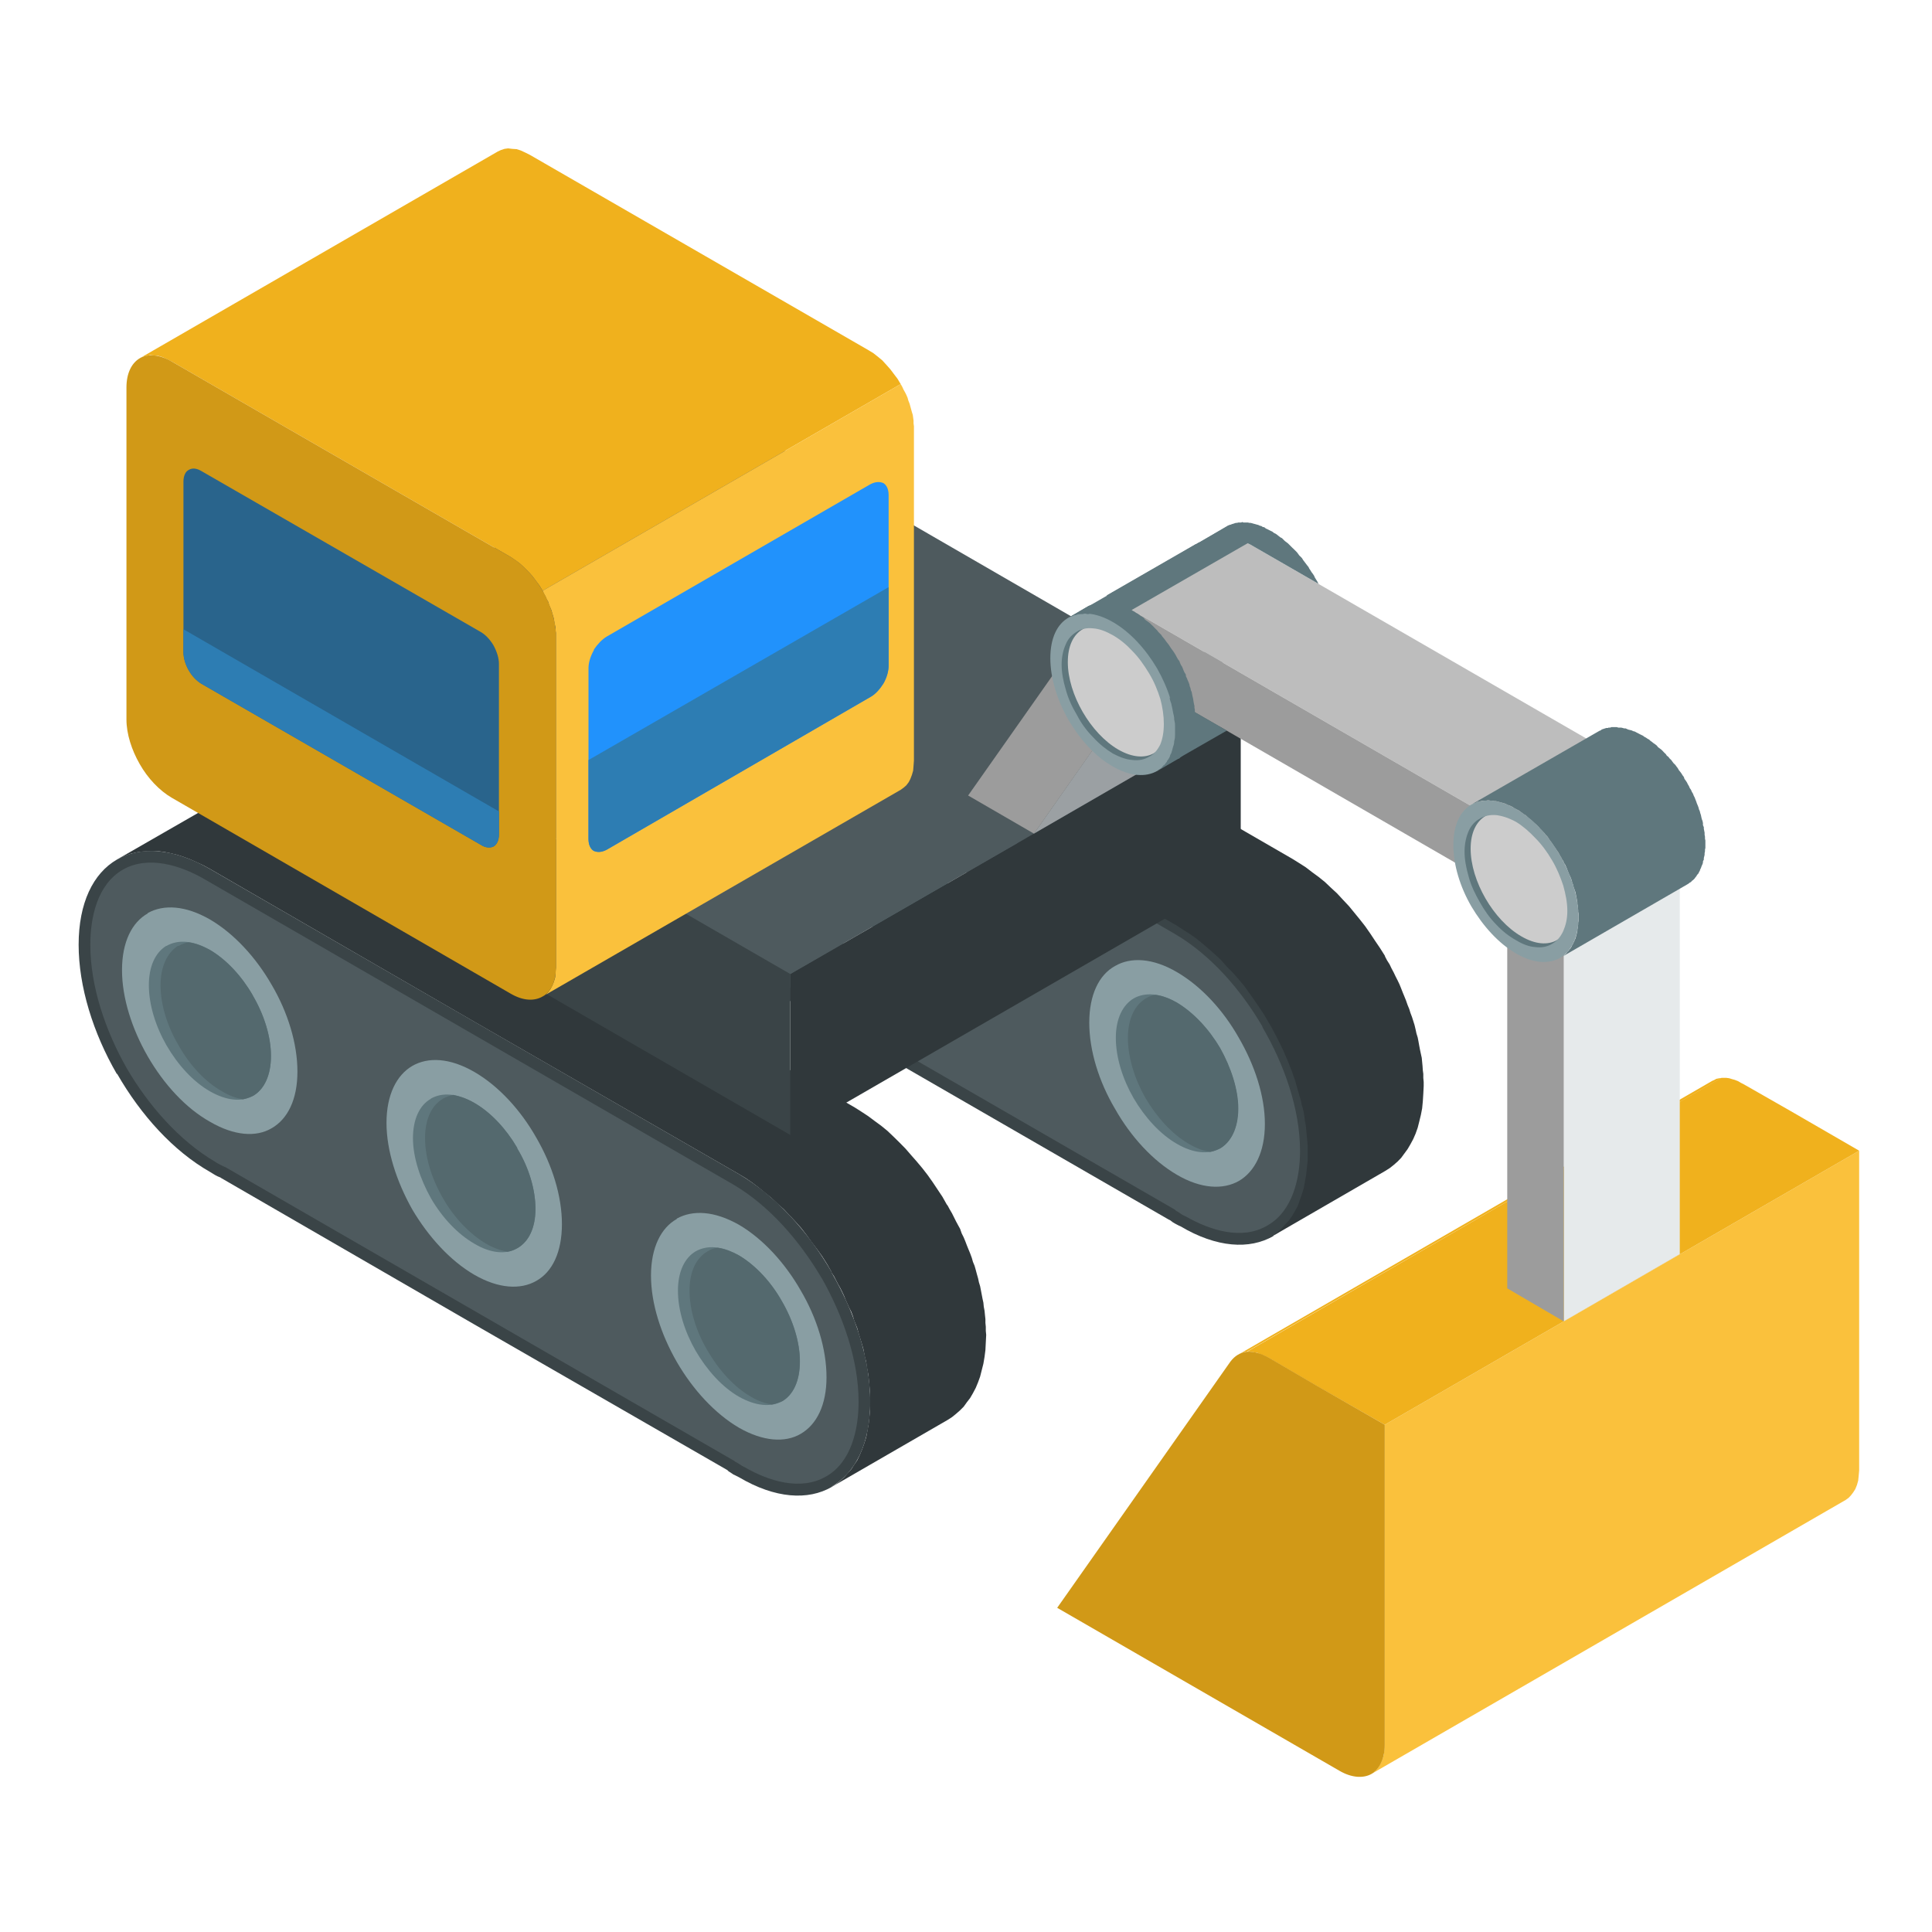 <?xml version="1.0" encoding="utf-8"?>
<!-- Generator: Adobe Illustrator 16.0.0, SVG Export Plug-In . SVG Version: 6.00 Build 0)  -->
<!DOCTYPE svg PUBLIC "-//W3C//DTD SVG 1.1//EN" "http://www.w3.org/Graphics/SVG/1.1/DTD/svg11.dtd">
<svg version="1.1" id="Layer_1" xmlns="http://www.w3.org/2000/svg" xmlns:xlink="http://www.w3.org/1999/xlink" x="0px" y="0px"
	 width="20px" height="20px" viewBox="0 0 20 20" enable-background="new 0 0 20 20" xml:space="preserve">
<path fill-rule="evenodd" clip-rule="evenodd" fill="#F5F5F5" d="M246.335,220.861c0.933,0.539,0.933,1.413,0,1.952
	c-0.934,0.538-2.446,0.538-3.379,0c-0.934-0.539-0.934-1.413,0-1.952C243.889,220.322,245.401,220.322,246.335,220.861z"/>
<polygon fill-rule="evenodd" clip-rule="evenodd" fill="#89B04D" points="246.756,219.633 245.247,218.762 242.599,220.29 
	244.108,221.161 "/>
<polygon fill-rule="evenodd" clip-rule="evenodd" fill="#9BC957" points="244.107,221.273 246.756,219.745 246.756,219.633 
	244.108,221.161 "/>
<polygon fill-rule="evenodd" clip-rule="evenodd" fill="#70913F" points="244.108,221.161 242.599,220.29 242.599,220.402 
	244.107,221.273 "/>
<path fill-rule="evenodd" clip-rule="evenodd" fill="#BFC7C9" d="M245.712,219.507c0.034,0,0.068-0.008,0.095-0.022
	c0.026-0.016,0.039-0.035,0.039-0.055s-0.013-0.04-0.039-0.055c-0.026-0.016-0.061-0.022-0.095-0.022s-0.068,0.007-0.095,0.022
	c-0.026,0.015-0.039,0.035-0.039,0.055s0.013,0.039,0.039,0.055C245.644,219.499,245.678,219.507,245.712,219.507z"/>
<path fill-rule="evenodd" clip-rule="evenodd" fill="#FAC13C" d="M245.81,219.481c0.052-0.032,0.036-0.08,0.036-0.139
	c0-0.444,0.005-0.893,0-1.336c0-0.015,0.001,0.011-0.017,0.029c-0.062,0.062-0.224,0.058-0.251-0.035c-0.004,0.004,0,1.279,0,1.4
	c0,0.078,0.045,0.098,0.12,0.104C245.733,219.509,245.779,219.5,245.81,219.481z"/>
<path fill-rule="evenodd" clip-rule="evenodd" fill="#F5BE3D" d="M245.712,218.075c0.034,0,0.068-0.007,0.095-0.022
	c0.026-0.015,0.039-0.035,0.039-0.055s-0.013-0.04-0.039-0.055s-0.061-0.022-0.095-0.022s-0.068,0.008-0.095,0.022
	s-0.039,0.035-0.039,0.055s0.013,0.04,0.039,0.055C245.644,218.068,245.678,218.075,245.712,218.075z"/>
<polygon fill-rule="evenodd" clip-rule="evenodd" fill="#FFDC6A" points="245.807,219.483 245.81,219.481 245.812,219.48 
	245.813,219.479 245.816,219.478 245.816,219.477 245.816,218.047 245.816,218.047 245.813,218.049 245.812,218.05 245.81,218.052 
	245.807,218.053 245.804,218.055 245.802,218.056 245.799,218.057 245.797,218.059 245.794,218.06 245.791,218.061 245.788,218.062 
	245.786,218.063 245.783,218.063 245.78,218.064 245.777,218.065 245.774,218.066 245.771,218.067 245.769,218.068 245.766,218.069 
	245.763,218.069 245.76,218.07 245.756,218.071 245.755,218.071 245.755,219.502 245.756,219.502 245.76,219.501 245.763,219.5 
	245.766,219.5 245.769,219.499 245.771,219.498 245.774,219.497 245.777,219.496 245.78,219.495 245.783,219.494 245.786,219.493 
	245.788,219.492 245.791,219.491 245.794,219.489 245.797,219.488 245.799,219.487 245.802,219.486 245.804,219.484 "/>
<polygon fill-rule="evenodd" clip-rule="evenodd" fill="#E6B543" points="245.674,218.072 245.671,218.071 245.668,218.071 
	245.664,218.07 245.661,218.069 245.658,218.069 245.655,218.068 245.652,218.067 245.649,218.066 245.646,218.065 245.644,218.064 
	245.641,218.063 245.638,218.063 245.635,218.062 245.633,218.061 245.63,218.06 245.627,218.059 245.625,218.057 245.622,218.056 
	245.619,218.055 245.617,218.053 245.614,218.052 245.612,218.05 245.61,218.049 245.607,218.047 245.607,218.047 245.607,219.478 
	245.607,219.478 245.61,219.479 245.612,219.48 245.614,219.481 245.617,219.483 245.619,219.484 245.622,219.486 245.625,219.487 
	245.627,219.488 245.63,219.489 245.633,219.491 245.635,219.492 245.638,219.493 245.641,219.494 245.644,219.495 245.646,219.496 
	245.649,219.497 245.652,219.498 245.655,219.499 245.658,219.5 245.661,219.5 245.664,219.501 245.668,219.502 245.671,219.502 
	245.674,219.503 "/>
<path fill-rule="evenodd" clip-rule="evenodd" fill="#D19917" d="M245.712,218.055c0.03,0,0.061-0.007,0.084-0.021
	c0.023-0.013,0.035-0.03,0.035-0.049c0-0.017-0.012-0.034-0.035-0.048s-0.054-0.021-0.084-0.021s-0.061,0.007-0.084,0.021
	s-0.035,0.031-0.035,0.048c0,0.019,0.012,0.036,0.035,0.049C245.651,218.048,245.682,218.055,245.712,218.055z"/>
<rect x="246.307" y="217.814" transform="matrix(0.867 0.498 -0.498 0.867 141.143 -93.729)" fill-rule="evenodd" clip-rule="evenodd" fill="#D1CACA" width="0.061" height="0"/>
<polygon fill-rule="evenodd" clip-rule="evenodd" fill="#D1CACA" points="246.275,217.704 246.223,217.674 245.87,217.642 
	245.871,217.651 245.871,217.661 245.871,217.671 245.87,217.681 245.869,217.691 245.868,217.702 245.866,217.712 245.864,217.723 
	245.918,217.754 245.92,217.742 245.921,217.732 245.922,217.722 245.924,217.712 245.924,217.702 245.924,217.692 245.924,217.682 
	245.924,217.673 "/>
<polygon fill-rule="evenodd" clip-rule="evenodd" fill="#D1CACA" points="245.918,217.754 245.864,217.723 245.858,217.747 
	245.852,217.771 245.843,217.795 245.832,217.819 245.819,217.844 245.806,217.867 245.791,217.89 245.773,217.912 245.826,217.942 
	245.843,217.92 245.858,217.897 245.872,217.874 245.885,217.85 245.896,217.826 245.904,217.802 245.912,217.777 "/>
<rect x="245.815" y="217.953" transform="matrix(0.871 0.491 -0.491 0.871 138.695 -92.631)" fill-rule="evenodd" clip-rule="evenodd" fill="#D1CACA" width="0.062" height="0.001"/>
<polygon fill-rule="evenodd" clip-rule="evenodd" fill="#D1CACA" points="245.872,217.971 245.818,217.939 245.817,217.941 
	245.815,217.944 245.813,217.946 245.813,217.948 245.811,217.95 245.809,217.952 245.807,217.954 245.806,217.956 245.858,217.986 
	245.86,217.984 245.861,217.982 245.863,217.98 245.865,217.979 245.867,217.977 245.868,217.975 245.87,217.973 "/>
<path fill-rule="evenodd" clip-rule="evenodd" fill="#EBEBEB" d="M245.813,217.96l0.11,0.01l0.241,0.021l0.176-0.102
	c0.005-0.003,0.01-0.007,0.014-0.012l0.001-0.001c0.003-0.005,0.007-0.011,0.009-0.017s0.004-0.013,0.004-0.018
	c0-0.006-0.002-0.01-0.004-0.014l0,0l-0.088-0.125l-0.352-0.031c0.002,0.024-0.001,0.053-0.006,0.081
	c-0.014,0.063-0.045,0.131-0.092,0.188l-0.001,0.001C245.821,217.949,245.817,217.955,245.813,217.96z"/>
<polygon fill-rule="evenodd" clip-rule="evenodd" fill="#82888A" points="245.617,217.929 245.732,217.995 245.741,217.999 
	245.75,218.001 245.76,218.001 245.77,218.001 245.779,217.998 245.79,217.995 245.801,217.99 245.812,217.984 245.822,217.978 
	245.833,217.969 245.844,217.96 245.854,217.949 245.864,217.938 245.865,217.936 245.876,217.923 245.885,217.909 245.893,217.896 
	245.899,217.882 245.905,217.868 245.911,217.854 245.915,217.84 245.918,217.826 245.921,217.813 245.922,217.799 245.922,217.787 
	245.922,217.774 245.92,217.763 245.917,217.752 245.912,217.742 245.907,217.733 245.9,217.726 245.894,217.72 245.886,217.715 
	245.777,217.652 245.785,217.646 245.804,217.633 245.823,217.622 245.842,217.614 245.859,217.608 245.878,217.604 
	245.895,217.604 245.911,217.604 245.927,217.607 245.941,217.613 245.762,217.51 245.747,217.504 245.731,217.5 245.716,217.499 
	245.698,217.501 245.681,217.505 245.662,217.511 245.644,217.519 245.625,217.529 245.606,217.541 245.587,217.556 
	245.568,217.572 245.551,217.591 245.533,217.611 245.532,217.612 245.529,217.615 245.527,217.619 245.524,217.622 
	245.521,217.626 245.52,217.629 245.517,217.633 245.515,217.636 245.512,217.64 245.512,217.64 245.512,217.64 245.511,217.642 
	245.511,217.642 245.51,217.643 245.498,217.662 245.486,217.682 245.476,217.701 245.467,217.722 245.459,217.741 245.452,217.762 
	245.446,217.781 245.441,217.802 245.44,217.806 245.439,217.81 245.439,217.813 245.438,217.817 245.438,217.821 245.438,217.825 
	245.437,217.829 245.437,217.833 245.437,217.834 245.437,217.834 245.437,217.834 245.437,217.835 245.435,217.854 
	245.435,217.871 245.436,217.889 245.438,217.904 245.441,217.92 245.446,217.935 245.453,217.948 245.46,217.961 245.461,217.962 
	245.472,217.975 245.483,217.985 245.497,217.993 245.677,218.097 245.663,218.089 245.65,218.078 245.641,218.065 245.64,218.064 
	245.633,218.053 245.626,218.039 245.621,218.024 245.617,218.009 245.615,217.992 245.614,217.976 245.614,217.957 
	245.615,217.938 245.615,217.938 245.615,217.938 245.615,217.938 245.615,217.938 245.616,217.934 245.617,217.93 "/>
<path fill-rule="evenodd" clip-rule="evenodd" fill="#BFC7C9" d="M245.621,217.905c-0.003,0.011-0.004,0.021-0.006,0.032l0,0l0,0
	v0.001l0,0c-0.005,0.05,0.003,0.095,0.024,0.126l0.001,0.001c0.026,0.038,0.068,0.049,0.116,0.037h0.001l0,0l0,0h0.001l0,0
	c0.032-0.009,0.066-0.028,0.101-0.059l0,0l0.002-0.001v-0.001l0,0c0.008-0.007,0.015-0.014,0.021-0.021l0.001-0.001l0,0l0,0
	l0.001-0.002c0.007-0.007,0.015-0.015,0.021-0.023v-0.001c0.047-0.059,0.078-0.126,0.092-0.189c0.013-0.063,0.007-0.121-0.02-0.159
	c-0.027-0.039-0.07-0.05-0.119-0.037c-0.048,0.013-0.101,0.05-0.147,0.107v0.001c-0.007,0.009-0.014,0.018-0.021,0.026l0,0v0.001
	l-0.001,0.001l-0.001,0.001l0,0C245.655,217.797,245.632,217.854,245.621,217.905L245.621,217.905z M245.711,217.977
	c-0.016-0.022-0.019-0.056-0.011-0.092c0.007-0.037,0.025-0.076,0.053-0.11c0.026-0.033,0.058-0.055,0.086-0.063
	c0.027-0.007,0.053-0.001,0.068,0.021s0.019,0.056,0.011,0.093c-0.007,0.036-0.025,0.076-0.053,0.109l-0.001,0.002
	c-0.026,0.032-0.057,0.054-0.085,0.061C245.752,218.006,245.727,217.999,245.711,217.977L245.711,217.977z"/>
<polygon fill-rule="evenodd" clip-rule="evenodd" fill="#D1CACA" points="245.748,216.956 245.695,216.926 245.693,216.925 
	245.692,216.925 245.691,216.924 245.689,216.924 245.688,216.924 245.687,216.924 245.686,216.924 245.684,216.925 
	245.682,216.925 245.68,216.926 245.678,216.927 245.676,216.928 245.675,216.929 245.672,216.931 245.671,216.932 245.669,216.934 
	245.667,216.935 245.666,216.937 245.664,216.938 245.662,216.939 245.661,216.94 245.66,216.942 245.659,216.944 245.658,216.946 
	245.656,216.948 245.655,216.95 245.654,216.952 245.653,216.955 245.652,216.957 245.652,216.958 245.564,217.184 245.564,217.652 
	245.617,217.684 245.617,217.214 245.705,216.989 245.705,216.988 245.706,216.985 245.707,216.982 245.709,216.981 245.71,216.979 
	245.711,216.977 245.712,216.975 245.714,216.973 245.715,216.971 245.716,216.971 245.717,216.969 245.719,216.967 245.72,216.965 
	245.722,216.964 245.724,216.962 245.726,216.961 245.727,216.96 245.729,216.958 245.731,216.957 245.732,216.957 245.734,216.956 
	245.736,216.955 245.738,216.955 245.74,216.955 245.741,216.954 245.743,216.955 245.744,216.955 245.745,216.955 245.747,216.955 
	"/>
<path fill-rule="evenodd" clip-rule="evenodd" fill="#EBEBEB" d="M245.841,217.555v-0.177v-0.292l-0.088-0.126
	c-0.003-0.003-0.006-0.005-0.01-0.005c-0.004-0.001-0.009,0-0.014,0.003c-0.006,0.003-0.01,0.008-0.014,0.013h-0.001
	c-0.004,0.005-0.007,0.011-0.01,0.017v0.002l-0.088,0.225v0.47c0.005-0.007,0.01-0.013,0.015-0.019l0.001-0.001
	c0.046-0.058,0.099-0.094,0.146-0.107C245.802,217.552,245.822,217.551,245.841,217.555z"/>
<g>
	<path fill-rule="evenodd" clip-rule="evenodd" fill="#D1CACA" d="M245.534,217.897l-0.053-0.031l-0.352,0.438l-0.088,0.226v0.001
		l0.053,0.03l0,0l0,0l0.088-0.227L245.534,217.897L245.534,217.897z M245.042,218.531l0.053,0.03l-0.001,0.002l-0.001,0.003v0.002
		l-0.001,0.002v0.003v0.002l-0.001,0.002v0.002l0.027,0.016l0,0l-0.027-0.016l0,0v0.002l0.001,0.002v0.002v0.002l0.001,0.001v0.002
		l0.001,0.002l0.001,0.001l0.001,0.001l0.001,0.001l0.001,0.001l0.002,0.001l-0.053-0.03l-0.002-0.001l-0.001-0.001l-0.001-0.001
		l-0.001-0.001l-0.001-0.002l-0.001-0.001v-0.002l-0.001-0.001v-0.002l-0.001-0.002v-0.002v-0.002v-0.002v-0.002l0.001-0.003v-0.002
		l0.001-0.002v-0.003l0.001-0.002L245.042,218.531L245.042,218.531L245.042,218.531z"/>
</g>
<path fill-rule="evenodd" clip-rule="evenodd" fill="#EBEBEB" d="M245.534,217.898l-0.352,0.437l-0.088,0.227l0,0l0,0
	c-0.002,0.006-0.004,0.013-0.004,0.018c0,0.006,0.002,0.01,0.004,0.014c0.003,0.004,0.006,0.006,0.01,0.006l0,0l0,0
	c0.004,0,0.009-0.001,0.014-0.004l0,0l0.176-0.102l0.236-0.294l0.103-0.128l-0.038-0.021l-0.013-0.009l-0.013-0.01l-0.011-0.013
	v-0.001l-0.008-0.013l-0.006-0.014l-0.005-0.015l-0.004-0.016l-0.002-0.016l-0.001-0.018v-0.018L245.534,217.898z"/>
<path fill-rule="evenodd" clip-rule="evenodd" fill="#707E82" d="M245.696,217.915l0.16,0.093l-0.006-0.003l-0.005-0.004
	l-0.004-0.006l-0.001-0.001l-0.003-0.006l-0.003-0.006l-0.002-0.008l-0.001-0.008l-0.001-0.008l0.001-0.009v-0.009l0.002-0.009
	l0.002-0.01l0.003-0.01l0.004-0.01l0.004-0.01l0.005-0.009l0.006-0.01l0.006-0.009l0.007-0.009l0.007-0.008l0.008-0.008l0.007-0.007
	l0.008-0.006l0.007-0.005l0.008-0.004l0.007-0.003l0.008-0.003l0.007-0.001l0.007-0.001h0.007l0.006,0.002l0.006,0.002l-0.155-0.09
	c-0.019,0.012-0.036,0.027-0.053,0.048c-0.027,0.034-0.046,0.073-0.053,0.11C245.698,217.896,245.696,217.905,245.696,217.915z"/>
<path fill-rule="evenodd" clip-rule="evenodd" fill="#899EA3" d="M245.834,217.933c-0.005,0.024-0.003,0.047,0.007,0.062
	l0.001,0.001c0.011,0.016,0.027,0.02,0.047,0.015c0.019-0.005,0.039-0.02,0.058-0.042l0.001-0.001
	c0.019-0.022,0.03-0.05,0.036-0.074c0.005-0.025,0.003-0.049-0.008-0.063s-0.028-0.02-0.047-0.015
	c-0.02,0.005-0.04,0.021-0.059,0.043C245.852,217.881,245.839,217.907,245.834,217.933z"/>
<g>
	<polygon fill-rule="evenodd" clip-rule="evenodd" fill="#CFD1D1" points="244.037,219.966 242.98,219.356 242.98,220.288 
		244.036,220.897 	"/>
	<polygon fill-rule="evenodd" clip-rule="evenodd" fill="#CFD1D1" points="244.753,218.538 243.697,217.928 242.828,219.444 
		243.884,220.055 	"/>
</g>
<polygon fill-rule="evenodd" clip-rule="evenodd" fill="#E6EAEB" points="245.476,220.067 245.476,219.136 245.629,219.048 
	244.753,218.538 243.884,220.055 244.037,219.966 244.036,220.897 "/>
<polygon fill-rule="evenodd" clip-rule="evenodd" fill="#999999" points="244.509,220.625 244.98,220.353 244.98,219.46 
	244.509,219.732 "/>
<polygon fill-rule="evenodd" clip-rule="evenodd" fill="#666565" points="244.553,220.6 244.937,220.378 244.938,219.545 
	244.553,219.767 "/>
<polygon fill-rule="evenodd" clip-rule="evenodd" fill="#FAC13C" points="244.553,220.543 244.888,220.35 244.888,219.573 
	244.553,219.767 "/>
<path fill-rule="evenodd" clip-rule="evenodd" fill="#D19917" d="M243.467,219.715l0.2,0.115l0.003,0.002l0.002,0.002l0.003,0.002
	l0.002,0.002l0.002,0.002l0.002,0.003l0.002,0.003l0.002,0.003l0,0l0.001,0.003l0.002,0.003l0.001,0.003l0.001,0.003l0.001,0.003
	l0.001,0.003v0.003v0.003v0.515v0.002v0.003l-0.001,0.003l-0.001,0.002l-0.001,0.001l-0.001,0.002l-0.002,0.002l-0.001,0.001
	l-0.032,0.019l0.001-0.001l0.002-0.002l0.001-0.001l0.001-0.002l0.001-0.002l0.001-0.003v-0.002v-0.003v-0.515v-0.003v-0.003
	l-0.001-0.003l-0.001-0.003l-0.001-0.003l-0.001-0.003l-0.002-0.003l-0.001-0.003l0,0l-0.002-0.003l-0.002-0.003l-0.002-0.002
	l-0.002-0.003l-0.002-0.002l-0.003-0.002l-0.002-0.002l-0.003-0.002l-0.2-0.115l-0.044-0.025l-0.2-0.116l-0.003-0.001l-0.003-0.001
	l-0.002-0.001h-0.002h-0.002h-0.002l-0.002,0.001h-0.002l0.032-0.019l0.002-0.001h0.001h0.002h0.003h0.002l0.002,0.001l0.003,0.001
	l0.002,0.001l0.201,0.116L243.467,219.715L243.467,219.715z M243.43,219.77L243.43,219.77L243.43,219.77l-0.001,0.002v0.002v0.482
	v0.002v0.001l0.001,0.002v0.001l0.001,0.002l0.001,0.001l0.002,0.001l0.001,0.001l0.188,0.108h0.001h0.001h0.001h0.001l0.032-0.019
	h-0.001l-0.001,0.001l-0.001-0.001h-0.002l-0.187-0.108l-0.002-0.001l-0.001-0.001l-0.001-0.001l-0.001-0.002v-0.001l-0.001-0.002
	l-0.001-0.001v-0.002v-0.482v-0.002l0.001-0.001l0.001-0.001v-0.001L243.43,219.77L243.43,219.77z M243.423,220.223l-0.188-0.108
	h-0.001l-0.001-0.002l-0.001-0.001l-0.001-0.001l-0.001-0.002v-0.001l-0.001-0.002v-0.001v-0.287v-0.001l0.001-0.001v-0.001
	l0.001-0.001l-0.032,0.019l-0.001,0.001l-0.001,0.001v0.001v0.001v0.287v0.001v0.002l0.001,0.001l0.001,0.002l0.001,0.001
	l0.001,0.001l0.001,0.001l0.001,0.001l0.188,0.108l0.001,0.001h0.001h0.002l0,0l0.032-0.019h-0.001h-0.001L243.423,220.223
	L243.423,220.223L243.423,220.223z M243.423,219.886l-0.188-0.108l-0.001-0.001l-0.001-0.001l-0.001-0.001l-0.001-0.002
	l-0.001-0.001v-0.002l-0.001-0.001v-0.002v-0.146v-0.001l0.001-0.002l0,0l0.001-0.001l-0.032,0.019l-0.001,0.001h-0.001v0.002v0.001
	v0.146v0.002v0.001l0.001,0.002l0.001,0.002l0.001,0.001l0.001,0.001l0.001,0.001l0.001,0.001l0.188,0.108h0.001l0.001,0.001h0.002
	v-0.001l0.032-0.019l-0.001,0.001h-0.001L243.423,219.886L243.423,219.886z"/>
<polygon fill-rule="evenodd" clip-rule="evenodd" fill="#2192FC" points="243.449,219.761 243.449,220.244 243.456,220.255 
	243.643,220.362 243.648,220.359 243.648,219.876 243.643,219.865 243.456,219.757 "/>
<polygon fill-rule="evenodd" clip-rule="evenodd" fill="#2192FC" points="243.418,220.226 243.418,219.938 243.412,219.929 
	243.225,219.82 243.219,219.824 243.219,220.11 243.225,220.121 243.412,220.229 "/>
<polygon fill-rule="evenodd" clip-rule="evenodd" fill="#2192FC" points="243.418,219.889 243.418,219.742 243.412,219.732 
	243.225,219.624 243.219,219.627 243.219,219.773 243.225,219.784 243.412,219.892 "/>
<path fill-rule="evenodd" clip-rule="evenodd" fill="#FAC13C" d="M243.435,219.733l0.2,0.115c0.007,0.004,0.013,0.011,0.018,0.019
	l0,0c0.004,0.008,0.007,0.016,0.007,0.023v0.515c0,0.008-0.003,0.013-0.007,0.016c-0.005,0.002-0.011,0.002-0.018-0.002l-0.2-0.116
	l-0.044-0.025l-0.2-0.115c-0.007-0.004-0.013-0.011-0.018-0.019l0,0c-0.005-0.007-0.007-0.016-0.007-0.023v-0.515
	c0-0.007,0.002-0.013,0.007-0.016c0.005-0.002,0.011-0.002,0.018,0.002l0.2,0.116L243.435,219.733L243.435,219.733z M243.396,219.9
	v-0.146c0-0.004-0.002-0.009-0.006-0.011l-0.188-0.107c-0.003-0.003-0.006-0.001-0.006,0.003v0.146c0,0.004,0.003,0.009,0.006,0.011
	l0.188,0.108C243.395,219.906,243.396,219.904,243.396,219.9L243.396,219.9z M243.396,220.237v-0.286
	c0-0.004-0.002-0.009-0.006-0.011l-0.188-0.108c-0.003-0.001-0.006,0-0.006,0.004v0.287c0,0.004,0.003,0.008,0.006,0.01l0.188,0.108
	C243.395,220.243,243.396,220.242,243.396,220.237L243.396,220.237z M243.429,219.773v0.482c0,0.004,0.002,0.009,0.006,0.011
	l0.188,0.108c0.003,0.002,0.006,0,0.006-0.004v-0.482c0-0.005-0.003-0.009-0.006-0.011l-0.188-0.108
	C243.431,219.768,243.429,219.77,243.429,219.773z"/>
<g>
	<polygon fill-rule="evenodd" clip-rule="evenodd" fill="#D14232" points="244.824,218.596 243.6,217.889 244.51,218.419 
		245.734,219.127 	"/>
	<polygon fill-rule="evenodd" clip-rule="evenodd" fill="#E74C3C" points="244.824,218.408 243.599,217.701 242.534,219.56 
		243.759,220.267 	"/>
</g>
<polygon fill-rule="evenodd" clip-rule="evenodd" fill="#C0392B" points="245.734,219.127 245.896,219.033 244.824,218.408 
	243.759,220.267 243.92,220.173 244.824,218.596 "/>
<path fill-rule="evenodd" clip-rule="evenodd" fill="#323A3D" d="M244.163,218.893l-0.662-0.386
	c-0.016-0.009-0.021-0.029-0.012-0.045l0.19-0.323c0.009-0.017,0.029-0.021,0.045-0.013l0.663,0.386
	c0.016,0.009,0.021,0.029,0.012,0.045l-0.19,0.323C244.2,218.896,244.179,218.901,244.163,218.893z"/>
<path fill-rule="evenodd" clip-rule="evenodd" fill="#475459" d="M244.097,218.695l-0.069,0.118l0.124,0.072
	c0.012,0.006,0.023,0.009,0.034,0.008l0,0c0.01-0.001,0.019-0.006,0.023-0.014l0.052-0.089L244.097,218.695z"/>
<rect x="244.154" y="218.576" transform="matrix(0.509 -0.861 0.861 0.509 -68.336 317.508)" fill-rule="evenodd" clip-rule="evenodd" fill="#475459" width="0.136" height="0.191"/>
<rect x="243.968" y="218.468" transform="matrix(-0.506 0.863 -0.863 -0.506 556.047 118.697)" fill-rule="evenodd" clip-rule="evenodd" fill="#475459" width="0.137" height="0.19"/>
<rect x="243.89" y="218.599" transform="matrix(-0.506 0.863 -0.863 -0.506 556.044 118.963)" fill-rule="evenodd" clip-rule="evenodd" fill="#475459" width="0.137" height="0.191"/>
<path fill-rule="evenodd" clip-rule="evenodd" fill="#475459" d="M244.182,218.55l0.165,0.096l0.053-0.089
	c0.005-0.008,0.004-0.018,0-0.027c-0.004-0.009-0.013-0.019-0.023-0.024l-0.125-0.072L244.182,218.55z"/>
<rect x="243.706" y="218.492" transform="matrix(0.509 -0.861 0.861 0.509 -68.483 317.082)" fill-rule="evenodd" clip-rule="evenodd" fill="#475459" width="0.136" height="0.191"/>
<rect x="243.783" y="218.36" transform="matrix(0.509 -0.861 0.861 0.509 -68.332 317.084)" fill-rule="evenodd" clip-rule="evenodd" fill="#475459" width="0.136" height="0.191"/>
<polygon fill-rule="evenodd" clip-rule="evenodd" fill="#475459" points="243.881,218.217 243.813,218.335 243.977,218.431 
	244.046,218.313 243.974,218.271 "/>
<path fill-rule="evenodd" clip-rule="evenodd" fill="#475459" d="M243.792,218.322l0.069-0.117l-0.125-0.072
	c-0.011-0.006-0.022-0.009-0.033-0.008l0,0c-0.011,0.001-0.02,0.006-0.023,0.014l-0.053,0.088L243.792,218.322z"/>
<rect x="243.599" y="218.252" transform="matrix(-0.504 0.864 -0.864 -0.504 555.047 117.893)" fill-rule="evenodd" clip-rule="evenodd" fill="#475459" width="0.136" height="0.191"/>
<path fill-rule="evenodd" clip-rule="evenodd" fill="#475459" d="M243.637,218.586l0.069-0.117l-0.165-0.096l-0.052,0.089
	c-0.005,0.008-0.005,0.018,0,0.026c0.004,0.01,0.013,0.019,0.023,0.025L243.637,218.586z"/>
<polygon fill-rule="evenodd" clip-rule="evenodd" fill="#475459" points="244.139,218.367 244.066,218.325 243.997,218.442 
	244.162,218.538 244.23,218.421 "/>
<path fill-rule="evenodd" clip-rule="evenodd" fill="#323A3D" d="M243.898,219.342l-0.662-0.385c-0.016-0.01-0.021-0.03-0.012-0.046
	l0.189-0.323c0.01-0.016,0.03-0.021,0.046-0.012l0.663,0.385c0.016,0.01,0.021,0.03,0.012,0.046l-0.19,0.323
	C243.935,219.346,243.914,219.352,243.898,219.342z"/>
<path fill-rule="evenodd" clip-rule="evenodd" fill="#475459" d="M243.832,219.146l-0.069,0.117l0.124,0.072
	c0.012,0.007,0.023,0.01,0.033,0.009h0.001c0.01-0.001,0.019-0.006,0.023-0.014l0.052-0.089L243.832,219.146z"/>
<rect x="243.889" y="219.025" transform="matrix(0.509 -0.861 0.861 0.509 -68.853 317.501)" fill-rule="evenodd" clip-rule="evenodd" fill="#475459" width="0.136" height="0.191"/>
<rect x="243.704" y="218.917" transform="matrix(-0.504 0.864 -0.864 -0.504 555.78 118.802)" fill-rule="evenodd" clip-rule="evenodd" fill="#475459" width="0.136" height="0.191"/>
<rect x="243.626" y="219.049" transform="matrix(-0.509 0.861 -0.861 -0.509 556.391 121.002)" fill-rule="evenodd" clip-rule="evenodd" fill="#475459" width="0.136" height="0.191"/>
<path fill-rule="evenodd" clip-rule="evenodd" fill="#475459" d="M243.917,219l0.165,0.096l0.052-0.089
	c0.005-0.008,0.005-0.018,0.001-0.027c-0.005-0.009-0.013-0.019-0.023-0.024l-0.125-0.073L243.917,219z"/>
<rect x="243.441" y="218.942" transform="matrix(0.504 -0.864 0.864 0.504 -68.388 319.009)" fill-rule="evenodd" clip-rule="evenodd" fill="#475459" width="0.136" height="0.191"/>
<rect x="243.519" y="218.81" transform="matrix(0.509 -0.861 0.861 0.509 -68.849 317.077)" fill-rule="evenodd" clip-rule="evenodd" fill="#475459" width="0.136" height="0.191"/>
<polygon fill-rule="evenodd" clip-rule="evenodd" fill="#475459" points="243.616,218.667 243.548,218.784 243.712,218.88 
	243.781,218.763 243.709,218.721 "/>
<path fill-rule="evenodd" clip-rule="evenodd" fill="#475459" d="M243.527,218.772l0.069-0.117l-0.125-0.072
	c-0.011-0.007-0.022-0.009-0.033-0.009v0.001c-0.011,0.001-0.02,0.005-0.024,0.013l-0.052,0.089L243.527,218.772z"/>
<rect x="243.333" y="218.702" transform="matrix(-0.509 0.861 -0.861 -0.509 555.651 120.731)" fill-rule="evenodd" clip-rule="evenodd" fill="#475459" width="0.136" height="0.191"/>
<path fill-rule="evenodd" clip-rule="evenodd" fill="#475459" d="M243.372,219.036l0.069-0.117l-0.165-0.097l-0.052,0.089
	c-0.005,0.008-0.005,0.019,0,0.027c0.004,0.01,0.013,0.019,0.023,0.025L243.372,219.036z"/>
<polygon fill-rule="evenodd" clip-rule="evenodd" fill="#475459" points="243.874,218.816 243.802,218.774 243.732,218.892 
	243.897,218.988 243.966,218.87 "/>
<path fill-rule="evenodd" clip-rule="evenodd" fill="#323A3D" d="M243.634,219.792l-0.662-0.386
	c-0.016-0.009-0.021-0.029-0.012-0.045l0.189-0.323c0.01-0.016,0.03-0.021,0.046-0.012l0.662,0.385
	c0.017,0.01,0.021,0.03,0.013,0.046l-0.19,0.323C243.67,219.796,243.649,219.801,243.634,219.792z"/>
<path fill-rule="evenodd" clip-rule="evenodd" fill="#475459" d="M243.566,219.596l-0.068,0.117l0.124,0.072
	c0.012,0.007,0.023,0.009,0.033,0.008l0,0c0.011-0.001,0.02-0.005,0.024-0.013l0.052-0.089L243.566,219.596z"/>
<rect x="243.624" y="219.475" transform="matrix(0.509 -0.861 0.861 0.509 -69.37 317.494)" fill-rule="evenodd" clip-rule="evenodd" fill="#475459" width="0.136" height="0.191"/>
<rect x="243.439" y="219.368" transform="matrix(-0.509 0.861 -0.861 -0.509 556.382 121.644)" fill-rule="evenodd" clip-rule="evenodd" fill="#475459" width="0.136" height="0.191"/>
<rect x="243.362" y="219.499" transform="matrix(-0.509 0.861 -0.861 -0.509 556.379 121.91)" fill-rule="evenodd" clip-rule="evenodd" fill="#475459" width="0.136" height="0.191"/>
<path fill-rule="evenodd" clip-rule="evenodd" fill="#475459" d="M243.652,219.449l0.165,0.096l0.052-0.088
	c0.005-0.008,0.005-0.019,0.001-0.027c-0.005-0.01-0.013-0.019-0.023-0.025l-0.125-0.072L243.652,219.449z"/>
<rect x="243.176" y="219.391" transform="matrix(0.501 -0.866 0.866 0.501 -68.547 320.128)" fill-rule="evenodd" clip-rule="evenodd" fill="#475459" width="0.137" height="0.191"/>
<rect x="243.254" y="219.259" transform="matrix(0.509 -0.861 0.861 0.509 -69.366 317.07)" fill-rule="evenodd" clip-rule="evenodd" fill="#475459" width="0.136" height="0.191"/>
<polygon fill-rule="evenodd" clip-rule="evenodd" fill="#475459" points="243.352,219.117 243.283,219.234 243.447,219.33 
	243.517,219.213 243.444,219.171 "/>
<path fill-rule="evenodd" clip-rule="evenodd" fill="#475459" d="M243.263,219.223l0.068-0.117l-0.124-0.072
	c-0.011-0.007-0.023-0.01-0.033-0.009l0,0c-0.011,0.001-0.02,0.006-0.024,0.014l-0.052,0.089L243.263,219.223z"/>
<rect x="243.068" y="219.152" transform="matrix(-0.506 0.863 -0.863 -0.506 555.282 120.504)" fill-rule="evenodd" clip-rule="evenodd" fill="#475459" width="0.137" height="0.191"/>
<path fill-rule="evenodd" clip-rule="evenodd" fill="#475459" d="M243.107,219.485l0.069-0.117l-0.165-0.096l-0.052,0.089
	c-0.005,0.008-0.005,0.018,0,0.027c0.004,0.009,0.012,0.019,0.023,0.024L243.107,219.485z"/>
<polygon fill-rule="evenodd" clip-rule="evenodd" fill="#475459" points="243.609,219.267 243.537,219.225 243.468,219.342 
	243.633,219.438 243.701,219.32 "/>
<path fill-rule="evenodd" clip-rule="evenodd" fill="#3A4447" d="M9.478,11.113l2.617,1.51c0.009,0.004,0.013,0.008,0.017,0.008
	c0.021,0.017,0.038,0.029,0.051,0.035c0.012,0.005,0.028,0.017,0.058,0.029c0.374,0.222,0.715,0.242,0.96,0.101v-0.005
	c0.245-0.14,0.395-0.443,0.395-0.875c0-0.438-0.149-0.915-0.395-1.338l-0.008-0.013c-0.245-0.42-0.582-0.789-0.952-1.005
	L9.478,7.981L6.739,6.398C6.366,6.182,6.025,6.161,5.78,6.302C5.535,6.443,5.381,6.751,5.381,7.183c0,0.436,0.154,0.914,0.399,1.338
	v0.004V8.521c0.245,0.428,0.586,0.798,0.959,1.013C6.764,9.551,6.785,9.56,6.798,9.568C6.81,9.576,6.827,9.584,6.852,9.597
	L6.86,9.601l0,0L9.478,11.113z"/>
<path fill-rule="evenodd" clip-rule="evenodd" fill="#4E5A5E" d="M6.922,9.498l5.235,3.021c0.009,0.004,0.013,0.013,0.021,0.017
	c0.017,0.008,0.033,0.021,0.046,0.029c0.017,0.013,0.037,0.021,0.054,0.029c0.245,0.14,0.577,0.248,0.839,0.094
	c0.266-0.148,0.341-0.494,0.341-0.771c0-0.442-0.167-0.902-0.387-1.28l-0.004-0.013c-0.216-0.37-0.531-0.739-0.91-0.959L6.682,6.501
	C6.436,6.36,6.104,6.256,5.838,6.406C5.576,6.56,5.501,6.9,5.501,7.183c0,0.44,0.162,0.901,0.383,1.279
	C6.1,8.841,6.42,9.214,6.802,9.431c0.017,0.013,0.034,0.021,0.05,0.029C6.869,9.472,6.889,9.481,6.91,9.489L6.922,9.498z"/>
<polygon fill-rule="evenodd" clip-rule="evenodd" fill="#30383B" points="13.139,12.816 14.339,12.122 14.339,12.122 14.385,12.093 
	14.427,12.06 14.468,12.024 14.505,11.986 14.538,11.941 14.571,11.896 14.601,11.845 14.63,11.791 14.654,11.736 14.676,11.674 
	14.692,11.611 14.709,11.541 14.722,11.474 14.729,11.401 14.734,11.322 14.738,11.242 14.738,11.201 14.734,11.159 14.734,11.117 
	14.729,11.08 14.726,11.035 14.722,10.993 14.718,10.951 14.709,10.91 14.7,10.868 14.692,10.826 14.684,10.781 14.676,10.74 
	14.663,10.698 14.654,10.656 14.643,10.61 14.63,10.569 14.617,10.528 14.601,10.486 14.588,10.444 14.571,10.403 14.555,10.357 
	14.538,10.315 14.521,10.274 14.505,10.233 14.488,10.191 14.468,10.149 14.447,10.108 14.427,10.066 14.405,10.025 14.385,9.983 
	14.359,9.942 14.339,9.904 14.335,9.892 14.285,9.813 14.234,9.738 14.185,9.664 14.132,9.588 14.077,9.518 14.019,9.447 
	13.965,9.381 13.902,9.314 13.841,9.248 13.778,9.19 13.716,9.131 13.649,9.077 13.582,9.028 13.517,8.978 13.445,8.932 
	13.379,8.891 10.641,7.308 7.903,5.729 7.832,5.687 7.762,5.654 7.695,5.625 7.625,5.6 7.562,5.579 7.496,5.566 7.434,5.554 
	7.371,5.546 7.313,5.542 7.25,5.542 7.196,5.546 7.143,5.554 7.088,5.571 7.039,5.587 6.989,5.608 6.939,5.633 5.743,6.323 
	5.788,6.302 5.838,6.277 5.888,6.261 5.942,6.248 5.996,6.24 6.054,6.236 6.112,6.236 6.17,6.236 6.237,6.244 6.299,6.256 
	6.361,6.273 6.428,6.293 6.495,6.318 6.561,6.348 6.631,6.381 6.702,6.418 9.44,8.001 12.179,9.58 12.249,9.626 12.316,9.668 
	12.386,9.717 12.452,9.771 12.515,9.825 12.582,9.884 12.644,9.942 12.701,10.008 12.764,10.071 12.822,10.137 12.881,10.208 
	12.935,10.283 12.984,10.353 13.038,10.432 13.088,10.507 13.134,10.586 13.139,10.594 13.163,10.636 13.185,10.677 13.205,10.715 
	13.226,10.756 13.247,10.797 13.267,10.839 13.287,10.88 13.304,10.922 13.325,10.968 13.342,11.01 13.358,11.052 13.375,11.093 
	13.388,11.134 13.404,11.176 13.417,11.222 13.429,11.264 13.441,11.306 13.454,11.351 13.467,11.393 13.475,11.435 13.487,11.474 
	13.496,11.516 13.504,11.562 13.508,11.604 13.517,11.645 13.521,11.687 13.525,11.729 13.529,11.771 13.533,11.812 13.537,11.854 
	13.537,11.896 13.537,11.937 13.537,12.016 13.529,12.089 13.521,12.164 13.508,12.235 13.496,12.302 13.475,12.368 13.454,12.427 
	13.434,12.485 13.404,12.539 13.375,12.589 13.342,12.635 13.304,12.675 13.267,12.717 13.226,12.754 13.185,12.787 13.139,12.813 
	"/>
<path fill-rule="evenodd" clip-rule="evenodd" fill="#899EA3" d="M12.183,10.063c-0.249-0.146-0.478-0.158-0.64-0.063h-0.005h0.005
	c-0.167,0.091-0.267,0.299-0.267,0.586c0,0.291,0.1,0.611,0.267,0.893c0.162,0.287,0.391,0.537,0.64,0.682
	c0.249,0.146,0.478,0.158,0.644,0.063c0.162-0.096,0.267-0.299,0.267-0.59c0-0.286-0.104-0.606-0.271-0.893
	C12.66,10.453,12.432,10.208,12.183,10.063z"/>
<path fill-rule="evenodd" clip-rule="evenodd" fill="#5F777D" d="M12.183,10.378c-0.174-0.1-0.333-0.108-0.448-0.042l0,0l0,0
	c-0.112,0.067-0.184,0.208-0.184,0.408c0,0.203,0.071,0.428,0.184,0.624c0.115,0.197,0.274,0.373,0.448,0.473
	c0.174,0.101,0.332,0.112,0.449,0.046c0.111-0.066,0.183-0.208,0.183-0.413c0-0.197-0.071-0.422-0.183-0.623
	C12.515,10.652,12.356,10.482,12.183,10.378z"/>
<path fill-rule="evenodd" clip-rule="evenodd" fill="#CCCCCC" d="M9.444,8.479c-0.25-0.141-0.478-0.158-0.64-0.062l0,0l0,0
	c-0.167,0.096-0.266,0.299-0.266,0.59c0,0.287,0.1,0.607,0.266,0.894c0.162,0.282,0.39,0.532,0.64,0.677
	c0.253,0.146,0.478,0.158,0.645,0.062c0.162-0.091,0.261-0.299,0.261-0.586c0-0.291-0.1-0.61-0.261-0.897
	C9.922,8.874,9.694,8.625,9.444,8.479z"/>
<path fill-rule="evenodd" clip-rule="evenodd" fill="#EBEBEB" d="M9.444,8.799C9.27,8.7,9.112,8.687,9,8.753L8.992,8.757
	C8.879,8.824,8.813,8.965,8.813,9.165c0,0.199,0.07,0.423,0.187,0.623c0.112,0.199,0.27,0.37,0.444,0.474
	c0.175,0.1,0.333,0.108,0.449,0.042c0.112-0.066,0.183-0.208,0.183-0.407c0-0.204-0.071-0.428-0.183-0.627L9.885,9.26
	C9.773,9.065,9.615,8.899,9.444,8.799z"/>
<path fill-rule="evenodd" clip-rule="evenodd" fill="#CCCCCC" d="M6.707,6.9c-0.25-0.146-0.478-0.162-0.644-0.066l0,0l0,0
	C5.9,6.929,5.797,7.133,5.797,7.424S5.9,8.035,6.063,8.317c0.166,0.287,0.395,0.537,0.644,0.682C6.956,9.14,7.185,9.157,7.35,9.061
	c0.162-0.095,0.266-0.299,0.266-0.59c0-0.287-0.104-0.611-0.27-0.893C7.185,7.291,6.956,7.046,6.707,6.9z"/>
<path fill-rule="evenodd" clip-rule="evenodd" fill="#EBEBEB" d="M6.707,7.216c-0.175-0.1-0.333-0.108-0.449-0.041L6.254,7.179
	C6.141,7.245,6.075,7.386,6.075,7.582c0,0.204,0.071,0.428,0.183,0.624c0.116,0.2,0.274,0.374,0.449,0.474
	c0.174,0.1,0.332,0.112,0.449,0.046c0.112-0.067,0.183-0.208,0.183-0.412c0-0.203-0.071-0.424-0.187-0.624L7.147,7.681
	C7.035,7.486,6.877,7.316,6.707,7.216z"/>
<g>
	<path fill-rule="evenodd" clip-rule="evenodd" fill="#54696E" d="M11.963,10.299c-0.038,0.004-0.071,0.017-0.104,0.038l0,0l0,0
		c-0.111,0.067-0.183,0.208-0.183,0.408c0,0.203,0.071,0.428,0.183,0.624c0.117,0.197,0.274,0.373,0.449,0.473
		c0.078,0.046,0.149,0.071,0.22,0.083c0.038-0.008,0.071-0.021,0.104-0.037c0.111-0.066,0.187-0.208,0.187-0.413
		c0-0.197-0.075-0.422-0.187-0.623c-0.117-0.199-0.275-0.369-0.449-0.473C12.107,10.336,12.032,10.307,11.963,10.299z"/>
	<path fill-rule="evenodd" clip-rule="evenodd" fill="#54696E" d="M9.224,8.716c-0.038,0.008-0.07,0.021-0.104,0.037L9.116,8.757
		C9.004,8.824,8.938,8.965,8.938,9.165c0,0.199,0.071,0.423,0.183,0.623c0.116,0.199,0.274,0.37,0.448,0.474
		c0.075,0.042,0.15,0.07,0.221,0.079c0.037-0.004,0.07-0.017,0.104-0.037c0.112-0.066,0.183-0.208,0.183-0.407
		c0-0.204-0.071-0.428-0.183-0.627L9.885,9.26c-0.112-0.195-0.27-0.361-0.44-0.461C9.37,8.753,9.295,8.729,9.224,8.716z"/>
	<path fill-rule="evenodd" clip-rule="evenodd" fill="#54696E" d="M6.486,7.137C6.449,7.142,6.416,7.154,6.382,7.175L6.378,7.179
		C6.266,7.245,6.195,7.386,6.195,7.582c0,0.204,0.075,0.428,0.187,0.624c0.116,0.2,0.274,0.374,0.449,0.474
		c0.079,0.046,0.149,0.07,0.22,0.083c0.038-0.008,0.071-0.021,0.104-0.037c0.112-0.067,0.183-0.208,0.183-0.412
		c0-0.203-0.071-0.424-0.183-0.624L7.147,7.681c-0.112-0.195-0.266-0.365-0.44-0.465C6.627,7.175,6.557,7.146,6.486,7.137z"/>
</g>
<polygon fill-rule="evenodd" clip-rule="evenodd" fill="#30383B" points="8.609,15.393 9.81,14.699 9.81,14.699 9.855,14.67 
	9.897,14.636 9.939,14.599 9.976,14.562 10.009,14.516 10.043,14.472 10.072,14.422 10.101,14.367 10.125,14.309 10.146,14.251 
	10.163,14.184 10.18,14.117 10.192,14.046 10.201,13.976 10.205,13.896 10.209,13.819 10.205,13.777 10.205,13.735 10.201,13.694 
	10.201,13.656 10.196,13.61 10.192,13.569 10.184,13.527 10.18,13.485 10.171,13.444 10.163,13.402 10.155,13.36 10.146,13.314 
	10.134,13.275 10.125,13.233 10.113,13.191 10.101,13.146 10.089,13.104 10.072,13.063 10.06,13.021 10.043,12.975 10.026,12.934 
	10.009,12.892 9.993,12.85 9.976,12.809 9.955,12.767 9.939,12.721 9.918,12.683 9.897,12.644 9.876,12.602 9.855,12.56 
	9.831,12.519 9.81,12.48 9.801,12.469 9.756,12.389 9.706,12.314 9.656,12.239 9.603,12.164 9.548,12.093 9.49,12.024 9.432,11.958 
	9.374,11.891 9.312,11.828 9.249,11.766 9.187,11.707 9.121,11.653 9.054,11.604 8.987,11.554 8.917,11.508 8.851,11.466 
	6.108,9.884 3.37,8.305 3.304,8.263 3.233,8.23 3.162,8.201 3.096,8.176 3.034,8.155 2.967,8.138 2.904,8.13 2.842,8.122 
	2.78,8.118 2.722,8.118 2.668,8.122 2.614,8.134 2.556,8.146 2.506,8.163 2.456,8.184 2.41,8.209 1.209,8.899 1.259,8.874 
	1.309,8.854 1.359,8.836 1.413,8.824 1.467,8.816 1.525,8.812 1.583,8.812 1.642,8.812 1.704,8.82 1.766,8.833 1.833,8.849 
	1.899,8.87 1.966,8.895 2.032,8.924 2.103,8.957 2.173,8.995 4.911,10.578 7.65,12.155 7.72,12.197 7.787,12.243 7.853,12.293 
	7.92,12.348 7.986,12.401 8.048,12.46 8.115,12.519 8.173,12.581 8.235,12.647 8.293,12.712 8.348,12.783 8.402,12.858 
	8.456,12.929 8.51,13.004 8.56,13.083 8.605,13.162 8.609,13.175 8.634,13.213 8.655,13.254 8.676,13.294 8.697,13.331 
	8.718,13.373 8.738,13.415 8.754,13.456 8.775,13.502 8.792,13.54 8.813,13.581 8.83,13.627 8.842,13.669 8.859,13.711 
	8.875,13.752 8.887,13.798 8.9,13.84 8.913,13.882 8.925,13.921 8.938,13.967 8.946,14.009 8.954,14.051 8.967,14.097 8.971,14.138 
	8.979,14.18 8.987,14.222 8.992,14.263 8.996,14.305 9,14.347 9.004,14.388 9.008,14.43 9.008,14.472 9.008,14.511 9.008,14.591 
	9,14.665 8.992,14.74 8.979,14.812 8.967,14.878 8.946,14.944 8.925,15.003 8.9,15.062 8.875,15.115 8.842,15.164 8.813,15.209 
	8.775,15.251 8.738,15.293 8.697,15.33 8.655,15.363 8.609,15.389 "/>
<path fill-rule="evenodd" clip-rule="evenodd" fill="#3A4447" d="M4.911,13.711l2.618,1.507c0.004,0.004,0.008,0.009,0.013,0.013
	c0.021,0.013,0.038,0.024,0.05,0.033c0.013,0.004,0.033,0.017,0.059,0.029c0.374,0.221,0.714,0.241,0.959,0.1v-0.004
	c0.245-0.142,0.399-0.444,0.399-0.878c0-0.436-0.154-0.913-0.399-1.336l-0.004-0.013c-0.245-0.421-0.586-0.79-0.955-1.007
	l-2.739-1.578L2.173,8.995C1.795,8.778,1.455,8.757,1.209,8.899C0.964,9.041,0.814,9.348,0.814,9.78s0.15,0.914,0.395,1.337l0,0
	h0.004c0.246,0.428,0.582,0.799,0.96,1.014c0.025,0.017,0.042,0.024,0.054,0.033c0.012,0.008,0.033,0.017,0.054,0.025l0.012,0.008
	l0,0L4.911,13.711z"/>
<path fill-rule="evenodd" clip-rule="evenodd" fill="#4E5A5E" d="M2.352,12.093l5.235,3.022c0.008,0.005,0.017,0.007,0.021,0.015
	c0.017,0.009,0.034,0.017,0.05,0.029c0.017,0.013,0.033,0.021,0.05,0.029c0.246,0.142,0.578,0.25,0.844,0.096
	c0.262-0.149,0.336-0.489,0.336-0.773c0-0.439-0.166-0.9-0.382-1.281l-0.004-0.005C8.281,12.85,7.965,12.48,7.587,12.26L2.111,9.098
	c-0.246-0.141-0.578-0.245-0.84-0.095C1.006,9.157,0.935,9.498,0.935,9.78c0,0.44,0.162,0.901,0.378,1.28
	c0.22,0.377,0.54,0.748,0.918,0.969c0.017,0.013,0.038,0.021,0.054,0.031c0.017,0.009,0.034,0.017,0.054,0.025L2.352,12.093z"/>
<path fill-rule="evenodd" clip-rule="evenodd" fill="#899EA3" d="M7.65,12.679c-0.254-0.144-0.478-0.156-0.644-0.064l0,0v0.004
	c-0.162,0.09-0.267,0.294-0.267,0.586c0,0.29,0.104,0.61,0.267,0.893c0.166,0.287,0.394,0.535,0.644,0.682
	c0.249,0.142,0.477,0.158,0.639,0.063c0.167-0.097,0.267-0.301,0.267-0.586c0-0.292-0.1-0.615-0.267-0.898
	C8.127,13.075,7.899,12.825,7.65,12.679z"/>
<path fill-rule="evenodd" clip-rule="evenodd" fill="#899EA3" d="M4.911,11.097c-0.253-0.146-0.478-0.158-0.644-0.062l0,0l0,0
	c-0.162,0.095-0.266,0.299-0.266,0.589c0,0.288,0.104,0.606,0.266,0.895c0.166,0.281,0.391,0.531,0.644,0.678
	c0.25,0.144,0.478,0.156,0.64,0.063c0.166-0.092,0.266-0.297,0.266-0.588c0-0.29-0.1-0.611-0.266-0.896
	C5.389,11.49,5.161,11.242,4.911,11.097z"/>
<path fill-rule="evenodd" clip-rule="evenodd" fill="#899EA3" d="M2.173,9.518C1.92,9.373,1.695,9.36,1.529,9.452l0,0v0.004
	C1.367,9.547,1.263,9.75,1.263,10.042c0,0.291,0.104,0.611,0.266,0.893c0.166,0.287,0.391,0.535,0.644,0.677
	c0.25,0.146,0.478,0.163,0.64,0.067c0.167-0.097,0.266-0.299,0.266-0.586c0-0.291-0.1-0.615-0.266-0.897
	C2.651,9.913,2.423,9.664,2.173,9.518z"/>
<g>
	<path fill-rule="evenodd" clip-rule="evenodd" fill="#5F777D" d="M7.65,12.996c-0.175-0.101-0.333-0.108-0.449-0.042l0,0l0,0
		c-0.112,0.066-0.183,0.208-0.183,0.406c0,0.204,0.07,0.426,0.183,0.623c0.117,0.2,0.274,0.376,0.449,0.476
		c0.174,0.098,0.332,0.11,0.449,0.046c0.112-0.066,0.182-0.208,0.182-0.413c0-0.197-0.07-0.423-0.187-0.623
		C7.982,13.271,7.824,13.1,7.65,12.996z"/>
	<path fill-rule="evenodd" clip-rule="evenodd" fill="#5F777D" d="M4.911,11.418c-0.174-0.101-0.333-0.112-0.449-0.046l-0.004,0.004
		c-0.112,0.064-0.183,0.206-0.183,0.406s0.075,0.424,0.187,0.624c0.116,0.199,0.274,0.368,0.449,0.469
		c0.175,0.104,0.333,0.112,0.445,0.046c0.117-0.067,0.187-0.209,0.187-0.406c0-0.205-0.07-0.43-0.187-0.624l-0.004-0.012
		C5.24,11.687,5.082,11.516,4.911,11.418z"/>
	<path fill-rule="evenodd" clip-rule="evenodd" fill="#5F777D" d="M2.173,9.833c-0.175-0.1-0.333-0.108-0.449-0.041H1.72
		c-0.112,0.07-0.179,0.211-0.179,0.407c0,0.204,0.071,0.428,0.183,0.623c0.116,0.2,0.274,0.375,0.449,0.475
		c0.174,0.1,0.333,0.112,0.449,0.046c0.112-0.066,0.183-0.209,0.183-0.412c0-0.199-0.07-0.424-0.187-0.624l-0.004-0.008
		C2.501,10.104,2.344,9.934,2.173,9.833z"/>
</g>
<polygon fill-rule="evenodd" clip-rule="evenodd" fill="#30383B" points="8.181,11.749 12.844,9.057 12.844,7.395 8.181,10.083 "/>
<polygon fill-rule="evenodd" clip-rule="evenodd" fill="#4E5A5E" points="8.181,10.083 12.844,7.395 7.488,4.299 2.826,6.992 "/>
<polygon fill-rule="evenodd" clip-rule="evenodd" fill="#3A4447" points="2.826,8.654 8.181,11.749 8.181,10.083 2.826,6.992 "/>
<polygon fill-rule="evenodd" clip-rule="evenodd" fill="#F0B11D" points="5.485,1.603 5.435,1.578 5.389,1.557 5.348,1.544 
	5.302,1.541 5.26,1.536 5.223,1.541 5.186,1.553 5.152,1.569 1.446,3.709 1.479,3.692 1.517,3.684 1.554,3.676 1.596,3.68 
	1.638,3.684 1.683,3.697 1.729,3.718 1.779,3.743 5.286,5.766 5.335,5.799 5.381,5.833 5.422,5.87 5.468,5.916 5.509,5.961 
	5.547,6.011 5.584,6.061 5.618,6.115 9.324,3.976 9.291,3.921 9.253,3.871 9.216,3.822 9.175,3.776 9.133,3.73 9.087,3.692 
	9.041,3.656 8.992,3.626 "/>
<polygon fill-rule="evenodd" clip-rule="evenodd" fill="#FAC13C" points="5.618,10.315 9.324,8.176 9.353,8.155 9.382,8.13 
	9.407,8.097 9.424,8.064 9.44,8.022 9.453,7.977 9.457,7.927 9.461,7.873 9.461,7.561 9.461,4.437 9.461,4.412 9.457,4.382 
	9.457,4.354 9.453,4.324 9.449,4.295 9.44,4.266 9.432,4.237 9.424,4.208 9.416,4.179 9.403,4.146 9.395,4.117 9.382,4.087 
	9.37,4.063 9.353,4.033 9.34,4.004 9.324,3.976 5.618,6.115 5.63,6.144 5.647,6.173 5.659,6.202 5.676,6.231 5.684,6.261 
	5.697,6.29 5.709,6.318 5.717,6.348 5.726,6.377 5.734,6.406 5.738,6.435 5.743,6.464 5.751,6.493 5.751,6.522 5.755,6.551 
	5.755,6.581 5.755,9.701 5.755,10.017 5.751,10.066 5.747,10.117 5.734,10.162 5.717,10.204 5.697,10.241 5.676,10.27 5.647,10.299 
	"/>
<path fill-rule="evenodd" clip-rule="evenodd" fill="#D19917" d="M5.286,5.766L1.779,3.743C1.65,3.668,1.529,3.66,1.446,3.709l0,0
	c-0.083,0.05-0.137,0.153-0.137,0.303v3.436c0,0.15,0.054,0.316,0.137,0.461C1.529,8.056,1.65,8.184,1.779,8.259l0.395,0.228
	l3.112,1.799c0.128,0.075,0.245,0.08,0.332,0.029l0,0c0.083-0.045,0.137-0.154,0.137-0.299V9.701v-3.12
	c0-0.149-0.054-0.316-0.137-0.465C5.53,5.97,5.414,5.841,5.286,5.766z"/>
<path fill-rule="evenodd" clip-rule="evenodd" fill="#FAC13C" d="M19.246,15.222v-3.31l-4.911,2.837v3.313l-0.004,0.05l-0.005,0.05
	l-0.013,0.044l-0.017,0.042l-0.021,0.037l-0.021,0.029l-0.029,0.029l-0.029,0.021l4.911-2.837l0,0l0.029-0.021l0.024-0.025
	l0.025-0.033l0.021-0.033l0.017-0.042l0.013-0.046l0.005-0.05L19.246,15.222L19.246,15.222z M14.197,18.363L14.197,18.363
	L14.197,18.363z"/>
<path fill-rule="evenodd" clip-rule="evenodd" fill="#F0B11D" d="M14.335,14.749l4.911-2.837l-0.707-0.409l-0.485-0.277
	l-0.033-0.017l-0.029-0.017l-0.033-0.013l-0.029-0.008l-0.029-0.009l-0.029-0.004h-0.024h-0.028l-4.907,2.833h0.024l0.024,0.004
	L12.988,14l0.029,0.005l0.029,0.013l0.033,0.012l0.029,0.013l0.033,0.017l0.485,0.284L14.335,14.749L14.335,14.749z M12.906,13.992
	l-0.025,0.004l-0.025,0.009l-0.021,0.008l-0.021,0.013l4.911-2.837l0.021-0.009l0.021-0.012l0.025-0.005l0.025-0.004L12.906,13.992z
	"/>
<rect x="12.356" y="12.68" transform="matrix(-0.866 0.5 -0.5 -0.866 34.685 16.073)" fill-rule="evenodd" clip-rule="evenodd" fill="#FAC13C" width="5.67" height="0"/>
<rect x="12.531" y="12.576" transform="matrix(-0.866 0.5 -0.5 -0.866 34.957 15.785)" fill-rule="evenodd" clip-rule="evenodd" fill="#FAC13C" width="5.666" height="0"/>
<rect x="12.531" y="12.576" transform="matrix(-0.866 0.5 -0.5 -0.866 34.957 15.785)" fill-rule="evenodd" clip-rule="evenodd" fill="#FAC13C" width="5.666" height="0"/>
<path fill-rule="evenodd" clip-rule="evenodd" fill="#D19917" d="M10.944,16.644l2.922,1.687c0.128,0.075,0.249,0.079,0.331,0.033
	l0,0c0.083-0.05,0.138-0.158,0.138-0.302v-3.313l-0.707-0.406l-0.485-0.284c-0.088-0.05-0.167-0.07-0.232-0.066l0,0h-0.004
	c-0.067,0.008-0.125,0.042-0.171,0.104l0,0L10.944,16.644z"/>
<path fill-rule="evenodd" clip-rule="evenodd" fill="#29648C" d="M4.978,6.543L2.086,4.877c-0.054-0.033-0.1-0.033-0.133-0.012
	C1.92,4.881,1.899,4.927,1.899,4.985v1.766c0,0.062,0.021,0.129,0.054,0.187l0,0l0,0c0.033,0.059,0.079,0.108,0.133,0.141
	l2.892,1.667c0.05,0.033,0.1,0.033,0.133,0.016C5.144,8.741,5.165,8.7,5.165,8.637V6.872c0-0.059-0.021-0.125-0.054-0.187
	L5.106,6.676C5.073,6.622,5.028,6.572,4.978,6.543z"/>
<polygon fill-rule="evenodd" clip-rule="evenodd" fill="#9BA0A3" points="10.704,8.629 11.904,7.935 12.894,6.526 12.897,6.522 
	13.042,6.439 13.042,6.439 12.897,6.522 12.91,6.505 12.927,6.493 12.943,6.477 12.959,6.464 11.76,7.158 11.743,7.17 11.722,7.183 
	11.709,7.2 11.692,7.22 "/>
<polygon fill-rule="evenodd" clip-rule="evenodd" fill="#E6EAEB" points="16.188,13.678 17.389,12.983 17.389,8.746 17.389,8.716 
	17.389,8.691 17.385,8.662 17.38,8.633 17.376,8.604 17.368,8.575 17.359,8.546 17.355,8.513 17.343,8.483 17.334,8.458 
	17.322,8.425 17.31,8.396 17.297,8.371 17.28,8.342 17.268,8.313 17.251,8.284 16.051,8.978 16.067,9.007 16.084,9.036 
	16.097,9.061 16.108,9.09 16.121,9.119 16.134,9.148 16.142,9.177 16.15,9.207 16.159,9.235 16.167,9.269 16.176,9.298 16.18,9.327 
	16.184,9.352 16.188,9.381 16.188,9.41 16.188,9.439 "/>
<polygon fill-rule="evenodd" clip-rule="evenodd" fill="#BDBDBD" points="16.051,8.978 17.251,8.284 17.219,8.23 17.186,8.176 
	17.144,8.13 17.102,8.084 17.061,8.039 17.015,8.001 16.969,7.964 16.924,7.935 12.943,5.637 12.91,5.621 12.881,5.604 
	12.848,5.591 12.818,5.583 12.789,5.575 12.76,5.571 12.73,5.571 12.706,5.571 12.706,5.571 12.681,5.575 12.655,5.583 
	12.636,5.591 12.611,5.6 11.409,6.293 11.435,6.282 11.455,6.273 11.48,6.269 11.505,6.265 11.509,6.265 11.534,6.265 11.56,6.265 
	11.589,6.269 11.617,6.277 11.646,6.286 11.68,6.298 11.709,6.314 11.743,6.331 15.722,8.629 15.768,8.658 15.813,8.691 
	15.859,8.733 15.905,8.774 15.943,8.82 15.984,8.87 16.018,8.924 "/>
<path fill-rule="evenodd" clip-rule="evenodd" fill="#9C9C9C" d="M11.335,6.369l-1.313,1.866l0.682,0.395l0.989-1.409
	c0.038-0.054,0.092-0.083,0.149-0.087l0,0c0.063-0.008,0.134,0.013,0.207,0.054l3.142,1.816c0.112,0.062,0.216,0.174,0.287,0.303
	h0.004l0,0c0.07,0.129,0.121,0.274,0.121,0.407v3.623l0.585,0.342V9.439c0-0.149-0.05-0.316-0.137-0.461
	c-0.083-0.146-0.199-0.274-0.329-0.349l-3.979-2.298c-0.088-0.049-0.167-0.075-0.238-0.066l0,0
	C11.438,6.273,11.38,6.306,11.335,6.369z"/>
<path fill-rule="evenodd" clip-rule="evenodd" fill="#2192FC" d="M6.282,6.589l2.726-1.575c0.054-0.029,0.1-0.029,0.137-0.013
	c0.033,0.021,0.054,0.062,0.054,0.125v1.762c0,0.062-0.021,0.128-0.054,0.187l0,0l0,0C9.108,7.133,9.062,7.187,9.008,7.216
	L6.282,8.795c-0.054,0.029-0.1,0.029-0.137,0.013C6.112,8.787,6.092,8.746,6.092,8.683V6.917c0-0.058,0.021-0.125,0.054-0.183
	l0.004-0.013C6.187,6.667,6.233,6.618,6.282,6.589z"/>
<path fill-rule="evenodd" clip-rule="evenodd" fill="#5F777D" d="M16.067,9.805l0.179-0.137c-0.47,0.266-1.263-0.964-0.757-1.292
	l0.005-0.004l0.004-0.004l-0.232,0.108C14.808,8.757,15.531,10.104,16.067,9.805z"/>
<path fill-rule="evenodd" clip-rule="evenodd" fill="#CCCCCC" d="M15.747,8.483c0.291,0.166,0.524,0.573,0.524,0.91
	c0,0.333-0.233,0.47-0.524,0.299c-0.287-0.167-0.523-0.573-0.523-0.906S15.46,8.317,15.747,8.483z"/>
<polygon fill-rule="evenodd" clip-rule="evenodd" fill="#5F777D" points="17.006,7.615 16.989,7.607 16.973,7.599 16.956,7.59 
	16.94,7.582 16.924,7.573 16.907,7.569 16.891,7.561 16.874,7.557 16.857,7.553 16.845,7.548 16.828,7.54 16.812,7.54 16.799,7.536 
	16.782,7.532 16.766,7.532 16.753,7.532 16.736,7.527 16.724,7.527 16.707,7.527 16.694,7.527 16.682,7.527 16.669,7.532 
	16.652,7.532 16.645,7.536 16.629,7.536 16.616,7.54 16.604,7.544 16.591,7.548 16.579,7.553 16.57,7.561 16.558,7.565 
	15.245,8.321 15.257,8.317 15.27,8.313 15.282,8.309 15.291,8.3 15.308,8.3 15.319,8.296 15.332,8.292 15.345,8.288 15.357,8.288 
	15.37,8.288 15.387,8.288 15.398,8.284 15.41,8.284 15.427,8.288 15.439,8.288 15.456,8.288 15.469,8.292 15.485,8.292 
	15.498,8.296 15.515,8.3 15.531,8.305 15.548,8.309 15.561,8.313 15.577,8.317 15.594,8.325 15.61,8.333 15.627,8.338 15.644,8.346 
	15.66,8.354 15.677,8.367 15.694,8.375 15.711,8.384 15.727,8.392 15.743,8.405 15.76,8.417 15.776,8.43 15.793,8.438 15.806,8.45 
	15.822,8.467 15.839,8.479 15.855,8.492 15.868,8.504 15.885,8.521 15.901,8.533 15.918,8.55 15.931,8.563 15.943,8.579 
	15.96,8.595 15.972,8.608 15.989,8.625 16.001,8.641 16.018,8.658 16.029,8.674 16.042,8.695 16.055,8.712 16.067,8.729 
	16.079,8.746 16.092,8.766 16.104,8.782 16.117,8.803 16.13,8.82 16.142,8.841 16.15,8.857 16.163,8.878 16.171,8.895 16.184,8.916 
	16.192,8.936 16.204,8.953 16.213,8.974 16.222,8.995 16.229,9.015 16.238,9.036 16.246,9.057 16.255,9.073 16.263,9.094 
	16.271,9.115 16.275,9.136 16.284,9.157 16.288,9.177 16.296,9.198 16.301,9.214 16.309,9.235 16.313,9.256 16.317,9.277 
	16.321,9.298 16.325,9.319 16.329,9.339 16.329,9.36 16.333,9.376 16.333,9.397 16.337,9.418 16.337,9.439 16.341,9.456 
	16.341,9.477 16.341,9.498 16.341,9.514 16.341,9.534 16.337,9.551 16.337,9.572 16.333,9.588 16.333,9.605 16.329,9.622 
	16.329,9.639 16.325,9.655 16.321,9.671 16.317,9.688 16.313,9.701 16.309,9.717 16.301,9.73 16.296,9.747 16.288,9.759 
	16.284,9.771 16.275,9.784 16.271,9.796 16.263,9.809 16.255,9.821 16.246,9.83 16.238,9.842 16.229,9.85 16.222,9.858 
	16.213,9.871 16.204,9.879 16.192,9.888 16.184,9.896 16.171,9.904 16.163,9.909 17.472,9.152 17.484,9.144 17.493,9.136 
	17.505,9.131 17.514,9.119 17.526,9.111 17.534,9.103 17.543,9.094 17.551,9.082 17.559,9.073 17.566,9.061 17.575,9.049 
	17.583,9.041 17.588,9.028 17.596,9.015 17.601,8.999 17.608,8.986 17.612,8.974 17.617,8.961 17.625,8.944 17.629,8.928 
	17.629,8.916 17.638,8.899 17.638,8.882 17.642,8.866 17.646,8.849 17.646,8.833 17.65,8.812 17.65,8.795 17.654,8.778 
	17.654,8.757 17.654,8.737 17.654,8.72 17.654,8.7 17.65,8.683 17.65,8.662 17.646,8.641 17.646,8.62 17.642,8.6 17.638,8.579 
	17.638,8.563 17.629,8.542 17.629,8.521 17.625,8.5 17.617,8.479 17.612,8.458 17.608,8.438 17.601,8.417 17.596,8.396 
	17.588,8.379 17.583,8.359 17.575,8.338 17.566,8.317 17.559,8.296 17.551,8.276 17.543,8.255 17.534,8.238 17.526,8.217 
	17.514,8.197 17.505,8.176 17.493,8.159 17.484,8.138 17.472,8.118 17.464,8.101 17.451,8.081 17.438,8.064 17.431,8.043 
	17.418,8.026 17.405,8.005 17.393,7.989 17.38,7.973 17.368,7.952 17.355,7.935 17.343,7.918 17.326,7.902 17.313,7.885 
	17.301,7.868 17.284,7.852 17.271,7.835 17.255,7.823 17.244,7.806 17.227,7.79 17.215,7.777 17.198,7.76 17.182,7.748 
	17.164,7.735 17.152,7.719 17.136,7.706 17.118,7.694 17.102,7.681 17.085,7.669 17.073,7.657 17.056,7.648 17.039,7.636 
	17.022,7.627 "/>
<polygon fill-rule="evenodd" clip-rule="evenodd" fill="#2C3E50" points="15.319,8.475 15.498,8.367 15.502,8.367 15.506,8.363 
	15.328,8.467 15.324,8.471 "/>
<path fill-rule="evenodd" clip-rule="evenodd" fill="#899EA3" d="M16.15,8.857c-0.117-0.204-0.278-0.382-0.456-0.482
	c-0.18-0.104-0.341-0.112-0.462-0.046c-0.117,0.067-0.187,0.212-0.187,0.419c0,0.204,0.069,0.433,0.187,0.636
	c0.121,0.204,0.282,0.383,0.462,0.486c0.178,0.104,0.339,0.112,0.456,0.046c0.117-0.071,0.19-0.212,0.19-0.419
	C16.341,9.29,16.268,9.061,16.15,8.857L16.15,8.857z M15.319,8.475c0.046-0.029,0.104-0.042,0.17-0.037
	c0.063,0.008,0.13,0.029,0.205,0.07c0.069,0.042,0.136,0.1,0.198,0.166c0.067,0.067,0.125,0.146,0.175,0.232
	c0.05,0.083,0.087,0.175,0.116,0.262c0.025,0.091,0.042,0.175,0.042,0.262c0,0.083-0.017,0.149-0.042,0.208
	c-0.029,0.062-0.066,0.104-0.116,0.133s-0.107,0.042-0.175,0.033c-0.063-0.004-0.129-0.029-0.198-0.071
	c-0.075-0.042-0.143-0.095-0.205-0.162c-0.066-0.066-0.124-0.149-0.17-0.232c-0.05-0.087-0.092-0.174-0.116-0.266
	c-0.025-0.087-0.042-0.174-0.042-0.257s0.017-0.154,0.042-0.212C15.228,8.546,15.27,8.5,15.319,8.475z"/>
<polygon fill-rule="evenodd" clip-rule="evenodd" fill="#5F777D" points="11.726,6.323 11.709,6.31 11.692,6.302 11.676,6.293 
	11.659,6.286 11.643,6.282 11.626,6.273 11.613,6.269 11.597,6.261 11.58,6.256 11.563,6.252 11.547,6.248 11.534,6.244 
	11.518,6.24 11.501,6.24 11.488,6.236 11.472,6.236 11.459,6.236 11.446,6.236 11.43,6.236 11.418,6.236 11.4,6.236 11.389,6.236 
	11.376,6.236 11.363,6.24 11.351,6.244 11.338,6.248 11.327,6.252 11.314,6.256 11.302,6.261 11.289,6.265 11.276,6.269 
	11.057,6.398 11.069,6.394 11.082,6.385 11.095,6.381 11.106,6.377 11.119,6.373 11.128,6.373 11.145,6.369 11.157,6.364 
	11.17,6.364 11.182,6.364 11.193,6.36 11.21,6.36 11.223,6.36 11.239,6.36 11.252,6.364 11.269,6.364 11.281,6.369 11.298,6.369 
	11.314,6.373 11.327,6.377 11.343,6.381 11.359,6.385 11.372,6.389 11.389,6.398 11.405,6.402 11.422,6.406 11.438,6.415 
	11.455,6.423 11.472,6.431 11.488,6.439 11.505,6.447 11.521,6.46 11.538,6.468 11.555,6.48 11.571,6.493 11.589,6.501 
	11.605,6.514 11.622,6.526 11.635,6.539 11.651,6.556 11.668,6.568 11.685,6.581 11.697,6.593 11.714,6.609 11.726,6.622 
	11.743,6.639 11.76,6.655 11.771,6.667 11.784,6.685 11.8,6.701 11.813,6.718 11.829,6.734 11.842,6.751 11.854,6.767 11.867,6.788 
	11.879,6.805 11.892,6.821 11.904,6.842 11.917,6.859 11.93,6.875 11.941,6.896 11.95,6.913 11.963,6.934 11.976,6.954 
	11.983,6.971 11.996,6.992 12.004,7.008 12.017,7.029 12.025,7.05 12.032,7.07 12.041,7.091 12.049,7.108 12.058,7.129 12.065,7.15 
	12.074,7.17 12.082,7.191 12.087,7.212 12.095,7.232 12.104,7.253 12.107,7.27 12.111,7.291 12.12,7.312 12.124,7.333 12.128,7.354 
	12.133,7.374 12.137,7.395 12.141,7.411 12.141,7.432 12.145,7.453 12.149,7.474 12.149,7.495 12.149,7.511 12.153,7.532 
	12.153,7.553 12.153,7.569 12.153,7.59 12.153,7.611 12.149,7.627 12.149,7.644 12.149,7.665 12.145,7.681 12.141,7.698 
	12.141,7.715 12.137,7.731 12.133,7.748 12.128,7.765 12.124,7.777 12.12,7.794 12.111,7.806 12.107,7.819 12.104,7.835 
	12.095,7.848 12.087,7.86 12.082,7.873 12.074,7.885 12.065,7.894 12.058,7.906 12.049,7.918 12.041,7.927 12.032,7.935 
	12.025,7.943 12.017,7.952 12.004,7.964 11.996,7.973 11.983,7.977 11.976,7.984 12.195,7.856 12.208,7.852 12.216,7.843 
	12.225,7.835 12.236,7.827 12.245,7.819 12.253,7.806 12.262,7.798 12.274,7.79 12.278,7.777 12.287,7.769 12.295,7.756 
	12.304,7.744 12.312,7.731 12.316,7.719 12.324,7.706 12.328,7.694 12.336,7.677 12.34,7.665 12.344,7.648 12.349,7.636 
	12.353,7.619 12.356,7.603 12.36,7.586 12.365,7.569 12.365,7.553 12.369,7.536 12.369,7.52 12.373,7.499 12.373,7.482 
	12.373,7.461 12.373,7.445 12.373,7.424 12.373,7.403 12.373,7.386 12.369,7.366 12.369,7.345 12.365,7.329 12.365,7.308 
	12.36,7.287 12.356,7.266 12.353,7.245 12.349,7.224 12.344,7.204 12.34,7.183 12.336,7.162 12.328,7.146 12.324,7.125 
	12.316,7.104 12.312,7.083 12.304,7.062 12.295,7.042 12.287,7.021 12.278,7.004 12.274,6.979 12.262,6.962 12.253,6.942 
	12.245,6.921 12.236,6.9 12.225,6.884 12.216,6.863 12.208,6.842 12.195,6.826 12.183,6.805 12.174,6.788 12.162,6.767 
	12.149,6.747 12.137,6.73 12.124,6.713 12.111,6.693 12.1,6.676 12.087,6.659 12.074,6.643 12.062,6.626 12.049,6.609 12.032,6.589 
	12.021,6.572 12.009,6.56 11.992,6.543 11.979,6.526 11.963,6.51 11.95,6.497 11.934,6.48 11.921,6.468 11.904,6.451 11.888,6.439 
	11.871,6.427 11.854,6.415 11.842,6.398 11.825,6.385 11.809,6.377 11.793,6.364 11.776,6.352 11.76,6.344 11.743,6.331 "/>
<path fill-rule="evenodd" clip-rule="evenodd" fill="#5F777D" d="M11.912,7.868l0.162-0.137c-0.515,0.257-1.251-1.001-0.747-1.296
	c-0.067,0.037-0.191,0.066-0.254,0.116C10.641,7.017,11.463,8.151,11.912,7.868z"/>
<path fill-rule="evenodd" clip-rule="evenodd" fill="#CCCCCC" d="M11.576,6.551C11.867,6.718,12.1,7.125,12.1,7.457
	s-0.232,0.47-0.523,0.303c-0.287-0.166-0.523-0.573-0.523-0.905C11.053,6.518,11.289,6.385,11.576,6.551z"/>
<polygon fill-rule="evenodd" clip-rule="evenodd" fill="#5F777D" points="13.155,5.496 13.139,5.488 13.122,5.479 13.104,5.471 
	13.088,5.458 13.071,5.455 13.059,5.446 13.042,5.442 13.025,5.434 13.009,5.43 12.992,5.425 12.976,5.421 12.963,5.417 
	12.947,5.413 12.935,5.413 12.918,5.409 12.901,5.409 12.89,5.409 12.872,5.409 12.86,5.404 12.848,5.409 12.835,5.409 
	12.818,5.409 12.806,5.413 12.793,5.413 12.781,5.417 12.769,5.421 12.756,5.425 12.743,5.43 12.73,5.434 12.718,5.438 12.71,5.442 
	12.278,5.695 12.287,5.687 12.299,5.683 12.312,5.679 12.324,5.675 12.336,5.671 12.349,5.667 12.36,5.663 12.373,5.663 
	12.386,5.658 12.402,5.658 12.415,5.658 12.428,5.658 12.444,5.658 12.457,5.658 12.469,5.658 12.485,5.658 12.498,5.663 
	12.507,5.663 12.611,5.6 12.636,5.591 12.655,5.583 12.681,5.575 12.706,5.571 12.706,5.571 12.73,5.571 12.76,5.571 12.789,5.575 
	12.818,5.583 12.848,5.591 12.881,5.604 12.91,5.621 12.943,5.637 13.649,6.044 13.645,6.036 13.637,6.02 13.624,5.999 
	13.611,5.978 13.604,5.961 13.591,5.941 13.578,5.924 13.565,5.903 13.554,5.887 13.546,5.87 13.529,5.849 13.517,5.833 
	13.504,5.816 13.491,5.799 13.479,5.779 13.467,5.766 13.45,5.75 13.438,5.733 13.425,5.716 13.408,5.699 13.392,5.683 
	13.379,5.671 13.362,5.654 13.35,5.642 13.333,5.625 13.316,5.612 13.3,5.6 13.287,5.587 13.271,5.571 13.255,5.563 13.238,5.55 
	13.222,5.537 13.205,5.525 13.188,5.517 13.172,5.504 "/>
<polygon fill-rule="evenodd" clip-rule="evenodd" fill="#2C3E50" points="11.148,6.539 11.327,6.435 11.331,6.431 11.335,6.431 
	11.157,6.535 11.152,6.535 "/>
<polygon fill-rule="evenodd" clip-rule="evenodd" fill="#5F777D" points="13.13,5.5 13.122,5.496 13.104,5.488 13.088,5.479 
	13.071,5.471 13.059,5.463 13.042,5.458 13.025,5.45 13.009,5.446 12.992,5.442 12.976,5.434 12.963,5.434 12.947,5.43 
	12.931,5.425 12.918,5.421 12.901,5.421 12.89,5.417 12.872,5.417 12.86,5.417 12.844,5.417 12.831,5.417 12.818,5.417 
	12.802,5.421 12.789,5.421 12.776,5.425 12.764,5.425 12.752,5.43 12.739,5.434 12.727,5.438 12.714,5.442 12.701,5.45 
	12.693,5.455 11.057,6.398 11.069,6.394 11.082,6.385 11.095,6.381 11.106,6.377 11.119,6.373 11.128,6.373 11.145,6.369 
	11.157,6.364 11.17,6.364 11.182,6.364 11.193,6.36 11.21,6.36 11.223,6.36 11.239,6.36 11.252,6.364 11.269,6.364 11.281,6.369 
	11.298,6.369 11.314,6.373 11.327,6.377 11.343,6.381 11.359,6.385 11.372,6.389 11.389,6.398 11.405,6.402 11.422,6.406 
	11.438,6.415 11.455,6.423 11.472,6.431 11.488,6.439 11.492,6.443 "/>
<path fill-rule="evenodd" clip-rule="evenodd" fill="#899EA3" d="M11.979,6.921c-0.117-0.199-0.278-0.378-0.458-0.481
	c-0.179-0.104-0.34-0.113-0.46-0.046c-0.117,0.066-0.188,0.211-0.188,0.419s0.071,0.436,0.188,0.64
	c0.12,0.204,0.281,0.382,0.46,0.482c0.18,0.104,0.341,0.112,0.458,0.046c0.115-0.067,0.19-0.212,0.19-0.42
	C12.17,7.357,12.095,7.125,11.979,6.921L11.979,6.921z M11.148,6.539c0.045-0.029,0.104-0.042,0.17-0.034
	c0.062,0.004,0.128,0.029,0.203,0.071c0.071,0.041,0.138,0.095,0.2,0.162c0.066,0.066,0.124,0.149,0.174,0.232
	c0.051,0.083,0.088,0.174,0.117,0.266c0.023,0.087,0.036,0.174,0.036,0.258c0,0.083-0.013,0.154-0.036,0.211
	c-0.029,0.059-0.066,0.104-0.117,0.129c-0.05,0.029-0.107,0.042-0.174,0.033c-0.063-0.004-0.129-0.029-0.2-0.066
	c-0.075-0.046-0.142-0.1-0.203-0.167c-0.066-0.066-0.125-0.145-0.17-0.233c-0.05-0.083-0.092-0.174-0.116-0.266
	C11.007,7.05,10.99,6.967,10.99,6.88c0-0.083,0.017-0.154,0.042-0.208C11.057,6.609,11.099,6.568,11.148,6.539z"/>
<path fill-rule="evenodd" clip-rule="evenodd" fill="#5F777D" d="M12.611,5.6h-0.009H12.59l-0.017-0.004h-0.013h-0.012h-0.018H12.52
	h-0.013L12.49,5.6h-0.013l-0.013,0.004h-0.013L12.44,5.608l-0.013,0.004l-0.013,0.004l-0.013,0.004L12.39,5.629l-0.013,0.004
	l-0.922,0.531l0.092,0.05L12.611,5.6L12.611,5.6z M11.269,6.273l-0.199,0.116l0.013-0.004l0.008-0.004l0.013-0.004l0.013-0.008
	h0.013l0.013-0.004l0.012-0.004l0.013-0.004h0.013h0.016h0.013l0.013-0.004h0.017l0.013,0.004h0.017h0.004V6.273L11.269,6.273z
	 M12.104,7.22l0.004,0.004l0.004,0.021l0.005,0.017l0.008,0.021l0.004,0.021l0.005,0.021l0.004,0.021l0.004,0.021l0.004,0.02
	l0.005,0.021l0.004,0.021v0.017l0.004,0.021l0.005,0.021v0.021v0.016v0.021v0.021v0.017v0.021v0.017V7.64l-0.005,0.017l-0.004,0.017
	v0.016l-0.004,0.017l-0.005,0.017L12.141,7.74l-0.004,0.017l-0.004,0.013l-0.005,0.017l-0.004,0.012l-0.008,0.013l-0.005,0.016
	l-0.004,0.013L12.1,7.852l-0.009,0.013l-0.009,0.012l-0.004,0.013L12.07,7.897L12.062,7.91l-0.008,0.008l-0.013,0.008l-0.009,0.013
	l-0.007,0.008l-0.009,0.008l-0.013,0.008l-0.008,0.008l-0.013,0.004l0.718-0.412L12.104,7.22z"/>
<path fill-rule="evenodd" clip-rule="evenodd" fill="#2D7DB3" d="M9.199,6.078L6.092,7.868v0.815c0,0.063,0.021,0.104,0.054,0.125
	c0.037,0.017,0.083,0.017,0.137-0.013l2.726-1.579c0.054-0.029,0.1-0.083,0.137-0.141l0,0l0,0C9.179,7.017,9.199,6.95,9.199,6.888
	V6.078z"/>
<path fill-rule="evenodd" clip-rule="evenodd" fill="#2D7DB3" d="M1.899,6.514v0.237c0,0.062,0.021,0.129,0.054,0.187l0,0l0,0
	c0.033,0.059,0.079,0.108,0.133,0.141l2.892,1.667c0.05,0.033,0.1,0.033,0.133,0.016C5.144,8.741,5.165,8.7,5.165,8.637V8.4
	L1.899,6.514z"/>
<g>
	<path fill-rule="evenodd" clip-rule="evenodd" fill="#54696E" d="M7.429,12.917c-0.038,0.004-0.075,0.017-0.104,0.037l0,0l0,0
		c-0.117,0.066-0.187,0.208-0.187,0.406c0,0.204,0.07,0.426,0.187,0.623c0.116,0.2,0.274,0.376,0.449,0.476
		c0.074,0.046,0.149,0.068,0.216,0.081c0.042-0.008,0.075-0.021,0.108-0.035c0.112-0.066,0.182-0.208,0.182-0.413
		c0-0.197-0.07-0.423-0.187-0.623C7.982,13.271,7.824,13.1,7.65,12.996C7.57,12.954,7.496,12.925,7.429,12.917z"/>
	<path fill-rule="evenodd" clip-rule="evenodd" fill="#54696E" d="M4.691,11.334c-0.038,0.009-0.071,0.021-0.104,0.038l-0.004,0.004
		C4.471,11.44,4.4,11.582,4.4,11.782s0.07,0.424,0.187,0.624c0.113,0.199,0.275,0.368,0.445,0.469
		c0.079,0.046,0.154,0.07,0.22,0.083c0.038-0.004,0.075-0.021,0.104-0.037c0.117-0.067,0.187-0.209,0.187-0.406
		c0-0.205-0.07-0.43-0.187-0.624l-0.004-0.012c-0.112-0.192-0.27-0.363-0.44-0.461C4.833,11.372,4.757,11.347,4.691,11.334z"/>
	<path fill-rule="evenodd" clip-rule="evenodd" fill="#54696E" d="M1.953,9.755C1.916,9.759,1.878,9.776,1.849,9.792H1.841
		c-0.108,0.07-0.179,0.211-0.179,0.407c0,0.204,0.071,0.428,0.187,0.623c0.112,0.2,0.271,0.375,0.449,0.475
		c0.075,0.046,0.149,0.071,0.216,0.083c0.038-0.008,0.074-0.021,0.108-0.037c0.112-0.066,0.183-0.209,0.183-0.412
		c0-0.199-0.07-0.424-0.187-0.624l-0.004-0.008c-0.112-0.195-0.27-0.365-0.44-0.465C2.095,9.792,2.02,9.763,1.953,9.755z"/>
</g>
</svg>

